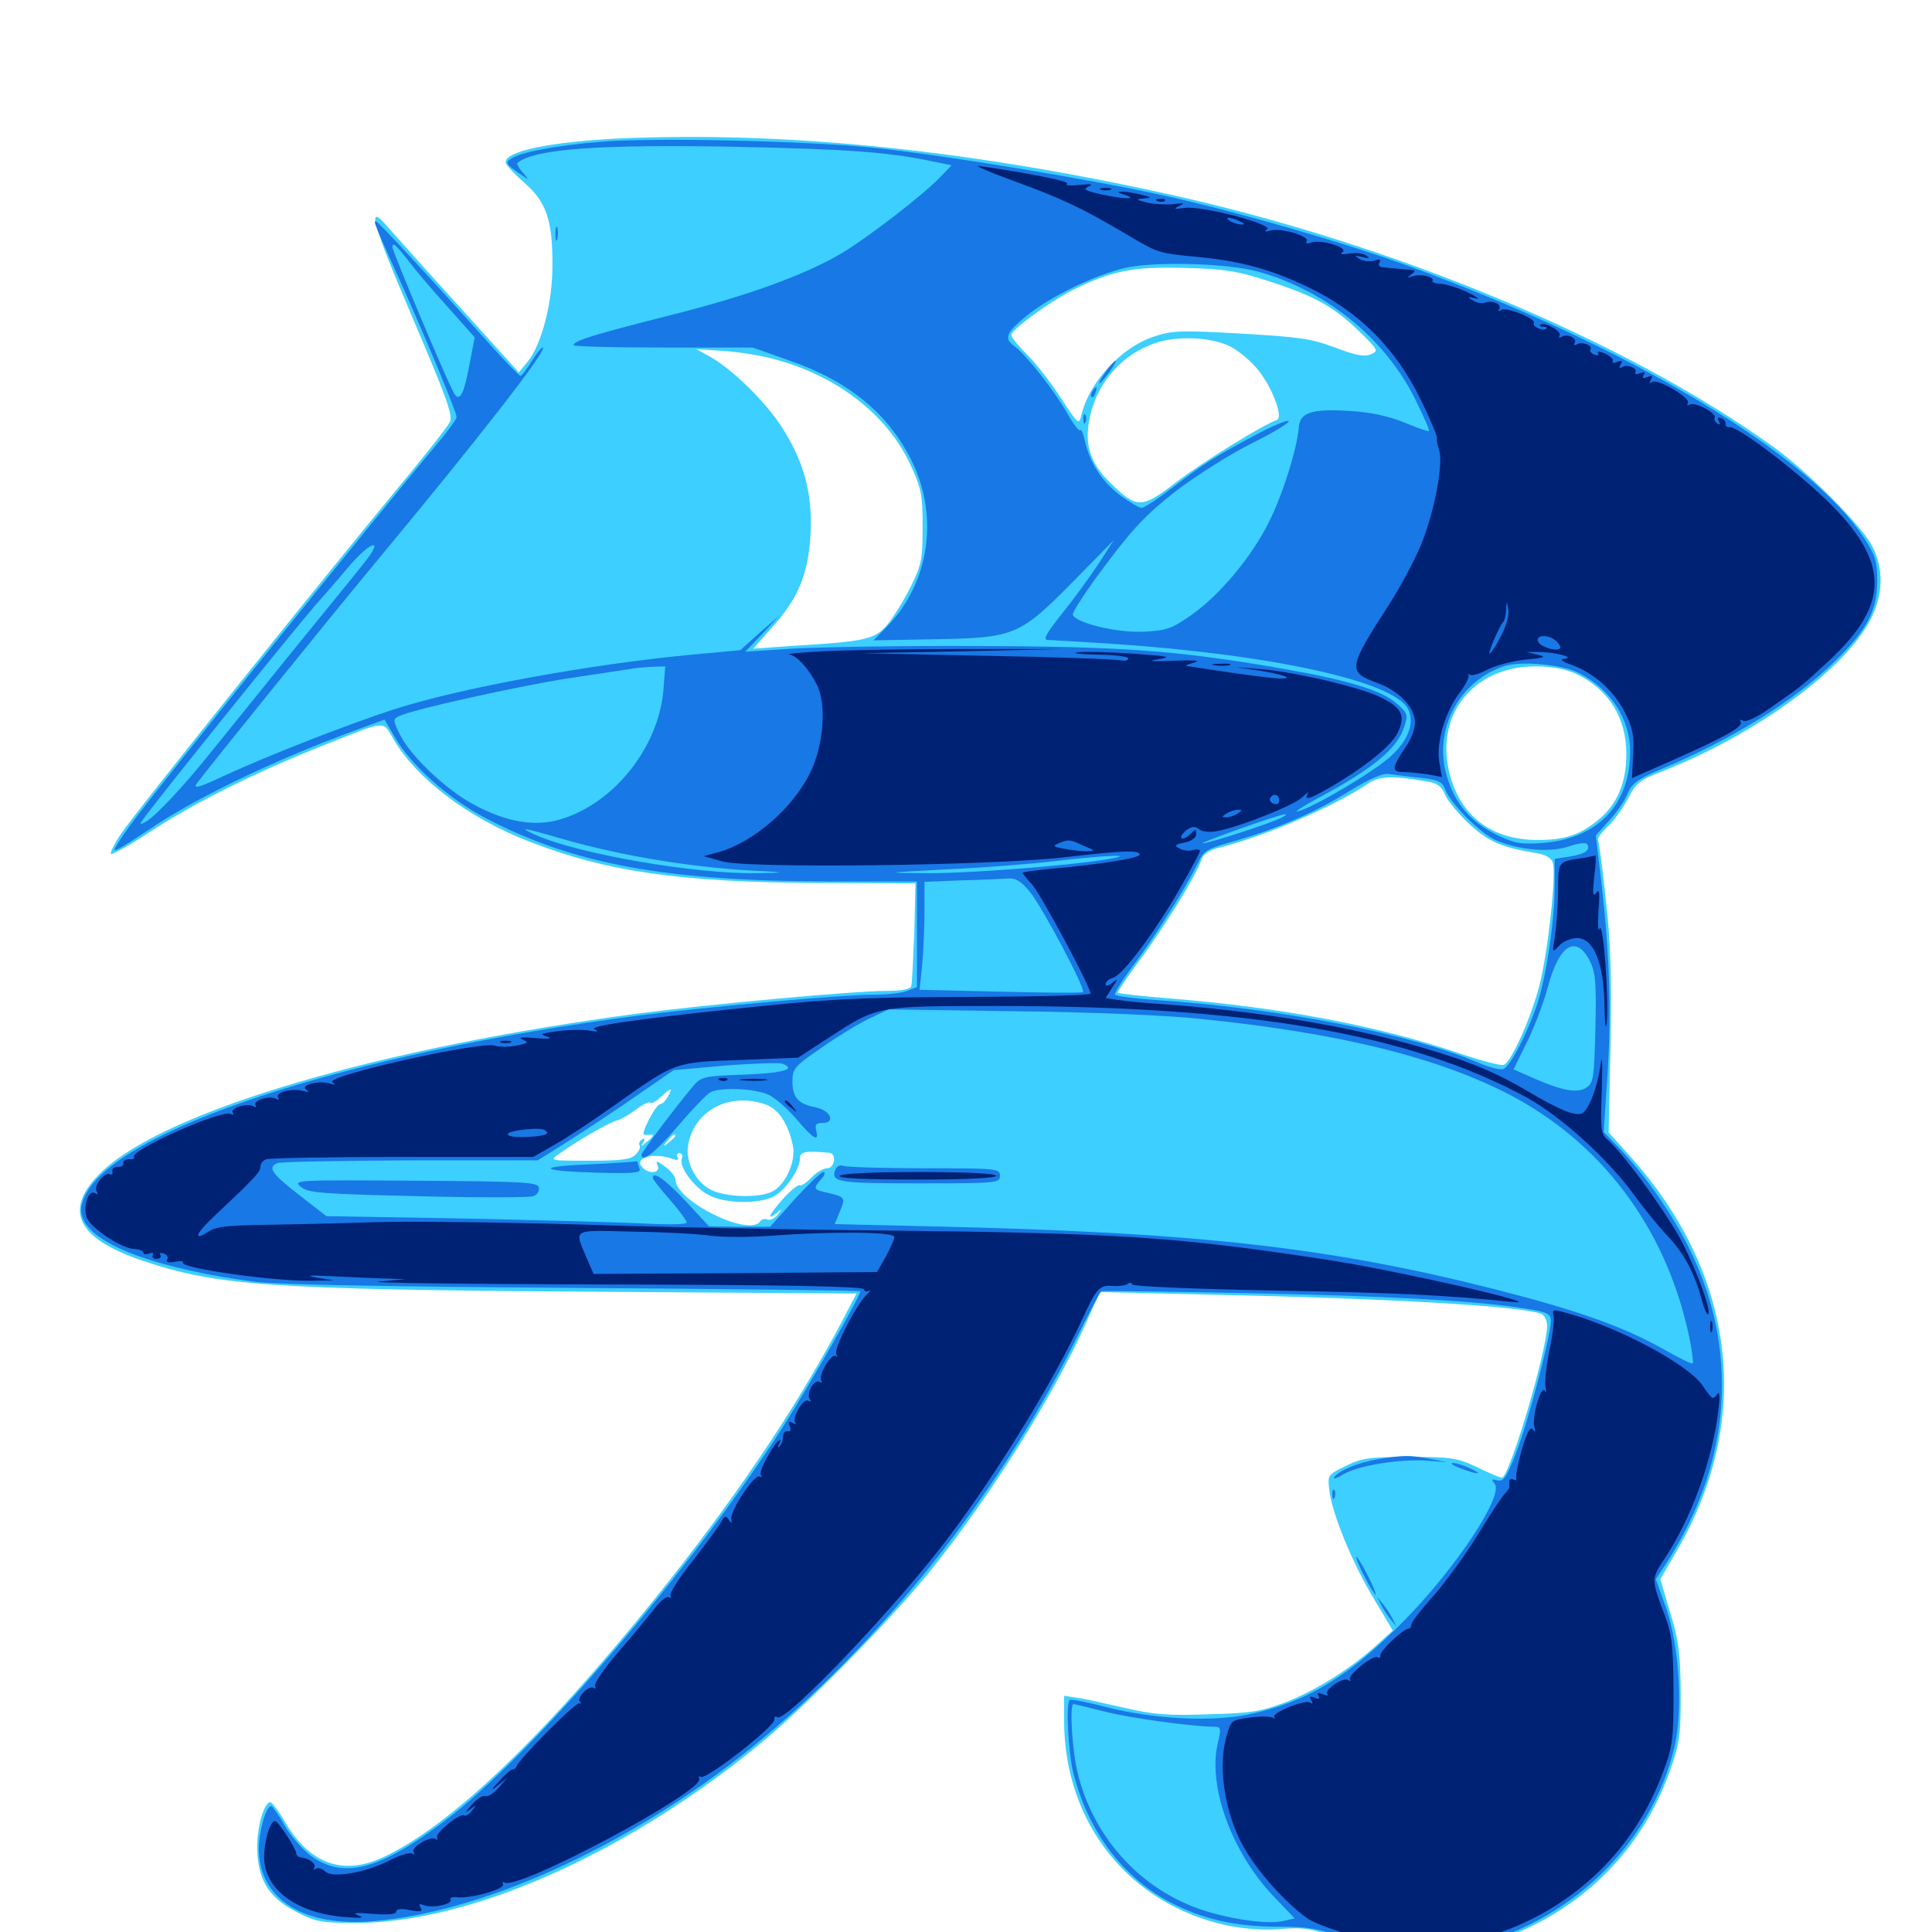 <svg xmlns="http://www.w3.org/2000/svg" viewBox="0 -1000 1000 1000">
	<path fill="#3ccfff" d="M320.312 -928.32C284.961 -926.562 261.719 -921.875 261.719 -916.016C261.719 -914.844 266.016 -910.156 271.094 -905.664C282.812 -895.703 286.133 -885.938 285.938 -862.109C285.938 -843.164 280.273 -821.484 273.047 -812.695L268.555 -807.227L237.109 -841.992C219.727 -861.133 203.516 -879.297 200.781 -882.422C189.453 -895.898 192.383 -884.961 213.281 -836.133C231.25 -793.945 234.57 -784.961 232.812 -781.445C231.641 -779.102 218.75 -762.695 203.906 -744.922C167.969 -701.562 70.703 -580.273 62.695 -568.555C59.18 -563.281 56.836 -558.594 57.422 -558.008C58.008 -557.422 67.383 -562.695 78.125 -569.727C100.781 -584.57 132.617 -600.391 166.602 -613.867C200.977 -627.539 197.852 -627.344 203.906 -616.992C216.016 -596.68 242.188 -576.758 273.828 -564.453C313.867 -548.828 351.758 -543.359 423.047 -542.969L473.828 -542.773L473.242 -517.383C472.656 -503.516 472.07 -490.82 471.68 -489.648C471.094 -487.891 466.602 -487.109 458.594 -487.109C442.188 -487.109 367.578 -480.273 330.078 -475.391C196.484 -457.617 86.523 -425.391 52.93 -393.75C32.422 -374.219 39.062 -359.18 73.828 -347.461C112.109 -334.57 138.867 -332.617 302.344 -331.445L443.359 -330.469L433.398 -311.523C409.57 -267.383 378.516 -221.68 339.062 -172.656C280.469 -100 232.422 -54.297 197.852 -38.477C177.344 -29.102 160.156 -35.352 147.461 -57.031C144.336 -62.5 140.82 -66.992 140.039 -67.188C136.328 -67.188 132.422 -52.344 133.203 -40.625C134.18 -25.586 140.039 -16.992 154.688 -9.766C163.477 -5.273 167.188 -4.688 183.984 -4.688C242.578 -4.688 321.484 -39.258 390.625 -95.117C415.234 -114.844 462.109 -162.5 482.617 -188.281C513.086 -226.367 544.922 -277.148 561.523 -313.867L569.336 -331.25L626.953 -329.883C719.141 -327.93 787.109 -324.023 797.852 -319.922C799.414 -319.141 800.781 -316.602 800.781 -313.867C800.781 -300.977 781.25 -235.156 777.344 -235.156C776.562 -235.156 770.703 -237.5 764.453 -240.625C753.906 -245.508 750.977 -245.898 729.492 -245.898C708.789 -245.898 704.883 -245.312 696.484 -241.211C687.109 -236.523 687.109 -236.523 688.086 -228.516C689.453 -216.602 700 -190.82 711.133 -172.461L720.898 -156.055L712.5 -148.438C698.828 -136.133 681.641 -125.391 666.016 -119.141C653.125 -114.258 648.242 -113.281 625.977 -112.695C604.492 -111.914 597.656 -112.5 582.031 -116.016C571.875 -118.359 560.547 -120.898 557.227 -121.289L550.781 -122.266V-108.984C550.977 -56.25 584.57 -14.258 635.352 -3.32C644.531 -1.562 654.297 -0.781 663.086 -1.562C675 -2.539 678.906 -1.758 694.336 3.711C710.352 9.375 713.867 9.766 735.352 9.766C755.078 9.766 761.133 8.984 773.828 4.688C816.797 -9.57 849.219 -41.016 864.062 -82.617C869.531 -98.047 869.922 -101.367 869.922 -123.828C869.727 -144.336 868.945 -150.977 864.453 -165.43L859.375 -182.617L866.992 -195.703C907.812 -264.453 899.023 -340.43 843.164 -402.148L832.617 -413.867L833.594 -458.789C834.18 -493.164 833.789 -510.742 831.25 -533.789C829.492 -550.391 827.539 -564.648 827.148 -565.234C826.758 -566.016 828.906 -569.141 832.227 -572.266C835.547 -575.391 840.234 -582.031 842.773 -586.914C846.875 -594.922 848.828 -596.289 860.938 -600.977C908.984 -619.922 954.883 -653.516 968.164 -679.297C974.805 -692.188 975.195 -705.469 968.945 -717.578C963.477 -727.93 935.742 -755.859 918.359 -768.359C841.211 -824.023 720.117 -874.414 601.562 -900.195C498.047 -922.852 404.883 -932.031 320.312 -928.32ZM657.227 -854.297C680.664 -846.68 690.43 -841.211 703.711 -828.32C713.281 -818.945 713.672 -818.359 709.57 -816.602C706.25 -815.234 701.758 -816.016 691.016 -820.117C678.516 -824.805 672.266 -825.586 642.188 -827.344C611.133 -829.102 606.445 -828.906 597.266 -825.781C580.469 -820.312 563.867 -802.344 559.766 -785.352C558.398 -779.883 558.203 -780.078 549.023 -794.141C543.945 -801.953 536.133 -812.109 531.641 -816.406C527.148 -820.898 523.438 -825.391 523.438 -826.562C523.438 -829.297 542.383 -843.164 554.688 -849.609C575 -859.766 586.328 -862.109 613.281 -861.328C634.375 -860.742 640.43 -859.766 657.227 -854.297ZM636.719 -820.703C641.602 -818.164 648.242 -812.5 651.758 -807.812C658.984 -798.438 664.258 -783.789 660.938 -782.617C653.906 -780.273 621.68 -760.352 608.789 -750.391C591.016 -736.719 588.477 -736.719 575.391 -749.414C564.062 -760.156 560.938 -770.117 564.258 -784.766C568.164 -802.148 580.664 -816.406 597.461 -822.266C608.984 -826.367 626.758 -825.586 636.719 -820.703ZM400.195 -814.258C432.617 -805.859 458.789 -785.742 470.898 -760.156C476.953 -747.07 477.539 -744.336 477.539 -727.344C477.539 -710.156 476.953 -707.617 471.289 -696.094C467.773 -689.062 462.305 -680.469 459.375 -676.758C452.93 -669.141 448.047 -667.969 412.109 -665.82L389.844 -664.258L399.219 -674.805C413.086 -690.039 418.359 -702.734 419.531 -723.438C420.703 -744.531 416.016 -761.523 404.297 -779.492C395.703 -792.578 378.711 -809.18 367.383 -815.43L360.352 -819.336L374.219 -818.359C381.836 -817.969 393.555 -816.016 400.195 -814.258ZM815.43 -651.367C832.422 -643.555 841.797 -628.711 841.797 -609.766C841.797 -594.922 837.109 -583.984 827.93 -576.172C818.164 -567.969 810.352 -565.234 795.898 -565.234C772.852 -565.234 756.836 -576.758 750.781 -597.852C741.797 -628.906 761.914 -655.078 794.727 -655.078C802.93 -655.078 810.352 -653.711 815.43 -651.367ZM739.648 -595.312C744.141 -594.531 746.484 -592.578 748.047 -588.477C749.414 -585.352 755.078 -578.516 760.742 -573.242C770.898 -564.062 777.539 -561.328 795.312 -558.398C800 -557.617 802.93 -556.055 803.711 -553.516C805.664 -547.656 801.172 -507.031 796.875 -490.234C792.578 -473.438 782.227 -450.195 778.32 -448.828C776.953 -448.242 766.602 -450.977 755.664 -454.688C713.867 -468.945 663.672 -478.516 605.469 -483.203C591.016 -484.375 578.906 -485.742 578.516 -486.133C578.125 -486.328 583.203 -493.945 589.844 -502.93C602.344 -519.727 619.727 -547.852 621.875 -555.078C622.852 -558.008 625.781 -559.961 631.445 -561.328C654.688 -567.188 691.016 -582.812 708.008 -594.336C713.867 -598.438 720.898 -598.633 739.648 -595.312ZM391.211 -446.68C392.383 -447.266 391.016 -447.656 387.695 -447.656C384.57 -447.656 383.398 -447.266 385.352 -446.68C387.109 -446.289 389.844 -446.289 391.211 -446.68ZM345.703 -432.422C344.531 -430.273 342.773 -428.516 341.797 -428.516C339.453 -428.516 331.445 -412.891 333.398 -412.695C334.375 -412.5 335.547 -412.5 336.523 -412.695C338.867 -413.086 338.086 -411.523 334.57 -408.789C331.836 -406.445 331.445 -406.445 333.008 -408.789C333.984 -410.742 333.789 -411.133 332.227 -410.156C331.055 -409.375 330.469 -408.008 331.055 -407.031C331.641 -406.055 330.664 -403.906 328.906 -402.344C326.562 -399.805 321.484 -399.219 305.078 -399.219C284.766 -399.219 284.375 -399.219 289.062 -402.539C298.242 -409.18 314.453 -418.555 318.945 -419.922C321.289 -420.508 325.977 -423.242 329.297 -425.781C332.617 -428.32 335.938 -429.883 336.523 -429.297C337.109 -428.516 339.648 -429.883 341.992 -432.227C347.461 -437.305 348.438 -437.305 345.703 -432.422ZM365.234 -429.688C365.234 -431.25 363.672 -430.273 361.133 -427.148C358.594 -424.023 358.789 -423.828 361.914 -426.367C363.672 -427.734 365.234 -429.297 365.234 -429.688ZM396.289 -428.32C402.93 -425.977 407.812 -418.75 410.352 -407.227C412.109 -399.219 406.836 -387.109 400 -383.398C393.164 -379.688 375 -380.273 367.578 -384.375C359.766 -388.477 354.492 -399.219 356.25 -407.812C359.766 -425.586 377.734 -434.766 396.289 -428.32ZM349.609 -412.109C349.609 -411.719 348.047 -410.156 346.289 -408.789C343.164 -406.25 342.969 -406.445 345.508 -409.57C348.047 -412.695 349.609 -413.672 349.609 -412.109ZM429.297 -403.32C433.203 -402.93 432.031 -395.312 428.125 -395.312C426.172 -395.312 422.461 -393.164 419.922 -390.43C417.578 -387.891 414.844 -386.133 414.062 -386.523C413.281 -387.109 409.375 -383.984 405.469 -379.688C398.047 -371.289 396.289 -367.773 401.953 -372.07C404.883 -374.609 405.078 -374.414 402.539 -371.289C400.977 -369.336 398.633 -368.164 397.266 -368.75C395.898 -369.336 394.141 -368.945 393.555 -367.969C388.281 -359.375 349.805 -378.125 349.609 -389.453C349.609 -391.016 347.07 -394.141 344.336 -396.094C339.844 -399.414 339.258 -399.414 340.43 -396.68C341.992 -392.578 335.547 -391.992 332.227 -396.094C328.32 -400.781 337.891 -403.516 347.461 -400.391C350.586 -399.219 351.562 -399.414 350.781 -400.977C350 -402.148 350.391 -403.125 351.562 -403.125C352.93 -403.125 353.516 -401.953 352.93 -400.391C351.172 -396.094 359.57 -384.961 367.188 -381.25C375.586 -376.953 392.773 -376.758 400.391 -380.664C406.445 -383.789 414.062 -394.727 414.062 -400.391C414.062 -403.906 416.797 -404.492 429.297 -403.32ZM285.156 -386.719C285.156 -387.109 284.375 -387.5 283.203 -387.5C282.227 -387.5 281.25 -386.523 281.25 -385.352C281.25 -384.375 282.227 -383.984 283.203 -384.57C284.375 -385.156 285.156 -386.133 285.156 -386.719ZM334.375 -368.555C342.188 -368.75 336.328 -369.141 321.289 -369.141C306.25 -369.141 299.805 -368.945 307.031 -368.555C314.258 -368.164 326.562 -368.164 334.375 -368.555Z"/>
	<path fill="#1878e5" d="M310.547 -926.562C288.086 -924.805 268.75 -921.094 264.453 -917.773C261.523 -915.82 261.914 -915.039 267.773 -910.938C274.219 -906.445 274.219 -906.445 270.703 -910.547C268.555 -912.891 267.383 -915.234 267.773 -915.625C275.977 -922.852 309.766 -925.391 380.664 -924.023C438.281 -922.852 459.57 -921.289 482.031 -916.602L492.578 -914.453L486.914 -908.594C478.516 -899.609 449.609 -877.344 436.328 -869.336C417.188 -857.812 386.523 -846.68 345.703 -836.523C307.227 -826.758 296.875 -823.633 296.875 -821.289C296.875 -820.703 317.773 -820.117 343.359 -820.117H389.648L407.812 -813.672C439.258 -802.93 459.57 -786.133 471.875 -761.523C486.133 -732.617 481.055 -698.438 459.375 -675.977L452.148 -668.555L484.375 -669.141C525.391 -669.922 527.734 -670.898 556.055 -699.609L576.562 -720.508L568.359 -707.812C563.672 -700.781 555.273 -689.258 549.414 -682.031C541.406 -671.875 539.648 -668.75 542.383 -668.75C544.336 -668.75 559.18 -667.773 575.195 -666.797C657.617 -661.328 721.094 -647.461 728.711 -633.203C732.422 -626.367 729.102 -616.992 720.117 -608.789C711.523 -600.781 680.273 -582.227 671.875 -580.078C669.141 -579.297 674.023 -582.422 682.617 -587.109C710.352 -601.953 723.242 -612.5 726.758 -623.633C728.906 -630.078 728.711 -630.664 723.047 -635.742C715.234 -642.773 697.461 -648.047 662.695 -654.102C609.766 -663.281 580.273 -665.43 504.883 -665.625C466.211 -665.82 423.633 -665.039 410.156 -664.258L385.742 -662.695L394.531 -671.875L403.32 -681.25L393.164 -672.461L383.203 -663.477L358.008 -661.133C305.664 -656.25 238.867 -643.945 205.078 -633.203C181.836 -625.781 139.258 -609.18 116.406 -598.633C103.516 -592.578 99.805 -591.406 101.758 -594.336C107.812 -602.539 168.555 -677.734 194.336 -708.789C247.852 -773.242 282.812 -818.164 281.055 -820.117C280.469 -820.508 277.93 -817.383 275.391 -813.281C272.656 -808.984 270.117 -805.469 269.336 -805.469C268.75 -805.469 261.133 -813.281 252.734 -822.656C224.609 -854.102 196.484 -884.57 194.727 -885.352C192.969 -885.938 193.359 -884.961 208.984 -850.391C222.461 -820.117 236.328 -786.523 236.328 -784.18C236.328 -783.008 231.641 -776.562 225.977 -769.922C194.336 -732.227 83.008 -594.141 67.383 -572.852C62.5 -566.211 58.789 -560.352 59.375 -559.961C59.766 -559.375 67.383 -564.062 76.367 -570.117C100.391 -586.523 141.016 -606.25 183.008 -621.68L199.023 -627.539L204.297 -618.555C212.891 -603.711 232.031 -586.719 251.367 -576.562C297.266 -552.539 345.117 -543.75 432.227 -543.75H474.609V-516.406V-489.062L469.531 -487.109C466.797 -485.938 458.594 -485.156 451.367 -485.156C436.328 -485.156 366.211 -478.906 331.055 -474.414C180.273 -454.883 58.203 -415.039 43.555 -380.078C41.406 -374.805 41.406 -372.656 43.359 -368.359C50 -354.883 82.617 -343.164 131.836 -336.523C143.359 -335.156 200 -333.984 297.461 -333.398C378.711 -332.812 445.312 -332.031 445.312 -331.641C445.312 -329.102 419.531 -283.984 405.664 -262.109C359.375 -189.453 275.391 -91.406 230.078 -57.422C196.875 -32.422 178.32 -27.344 161.719 -38.867C157.031 -42.188 150.781 -49.219 147.461 -54.883C144.336 -60.547 141.016 -65.039 140.43 -65.234C137.695 -65.234 133.984 -52.148 133.984 -42.773C134.18 -16.797 157.422 -2.344 193.75 -5.664C253.516 -10.742 332.227 -47.852 395.508 -100.781C460.352 -154.883 519.531 -230.664 558.008 -308.984C564.062 -321.094 569.336 -331.25 570.117 -331.641C570.703 -332.031 605.078 -331.445 646.484 -330.664C722.461 -329.102 765.43 -326.562 789.648 -322.656C800.977 -320.898 802.734 -319.922 802.734 -316.406C802.734 -308.789 791.211 -264.844 784.961 -248.633C779.883 -235.352 778.32 -233.008 775 -233.789C772.07 -234.57 771.68 -234.375 773.633 -232.031C778.516 -225.977 753.711 -188.477 726.562 -160.938C698.047 -132.031 676.172 -118.945 646.68 -112.695C627.148 -108.594 597.07 -110.156 572.656 -116.406C562.695 -118.945 554.102 -120.703 553.711 -120.117C551.562 -118.164 552.93 -92.578 555.664 -81.836C563.477 -51.758 581.055 -28.516 605.273 -15.625C622.461 -6.641 639.258 -2.734 661.914 -2.734C676.953 -2.734 682.617 -1.758 694.141 2.539C706.836 7.422 710.352 7.812 735.352 7.812C761.328 7.812 763.477 7.617 778.906 1.758C822.461 -14.844 855.664 -51.367 866.406 -94.531C871.289 -113.672 869.336 -147.266 862.5 -167.383L857.031 -182.617L863.086 -191.797C896.484 -244.141 900.391 -301.758 873.828 -354.883C865.234 -371.875 852.148 -390.82 839.453 -404.297L830.078 -414.062L832.227 -447.07C834.18 -479.688 832.812 -512.109 827.93 -551.172L825.977 -567.578L832.812 -575.195C836.719 -579.297 841.016 -585.547 842.383 -589.258C844.727 -594.531 847.656 -596.68 858.594 -601.367C896.094 -616.992 929.297 -637.5 950 -658.008C966.406 -674.023 971.484 -683.789 971.68 -699.023C971.68 -709.18 970.703 -712.305 965.43 -720.703C937.305 -764.453 844.336 -820.117 729.688 -862.109C696.484 -874.219 642.188 -889.844 604.883 -898.242C564.648 -907.227 487.5 -919.922 450.977 -923.633C415.43 -927.148 336.719 -928.906 310.547 -926.562ZM212.305 -863.867C215.234 -859.961 224.023 -849.609 231.836 -841.016L245.703 -825.391L242.969 -811.133C240.039 -795.312 237.695 -791.406 234.766 -796.875C230.273 -805.273 203.125 -869.922 203.125 -872.07C203.125 -875 204.688 -873.633 212.305 -863.867ZM651.367 -859.375C686.328 -849.609 716.602 -825 732.227 -793.945C736.719 -784.961 740.039 -777.344 739.648 -776.953C739.258 -776.562 733.398 -778.516 726.562 -781.445C718.164 -784.766 708.984 -786.719 698.242 -787.305C679.102 -788.477 672.852 -786.523 672.266 -778.906C671.484 -768.164 663.867 -743.75 656.836 -729.883C648.242 -712.305 631.445 -691.992 616.602 -681.641C606.641 -674.609 603.906 -673.633 592.188 -673.047C578.516 -672.266 556.641 -677.539 555.273 -681.836C554.883 -683.008 562.5 -694.727 572.266 -707.617C586.719 -726.953 593.75 -734.18 608.984 -746.094C619.531 -754.102 636.914 -765.039 647.852 -770.508C658.984 -775.977 667.578 -781.25 666.992 -782.031C666.406 -782.812 658.398 -779.492 649.023 -774.414C627.93 -763.086 623.633 -760.352 606.641 -747.461C599.414 -741.797 592.188 -737.109 590.82 -737.109C589.648 -737.109 584.375 -740.234 579.297 -743.945C570.117 -751.172 564.062 -760.547 561.523 -771.875C560.742 -775.391 559.766 -777.93 558.984 -777.344C558.398 -776.758 555.273 -780.859 552.148 -786.523C545.703 -797.852 530.859 -816.602 525.195 -820.703C519.336 -824.805 520.703 -827.93 531.836 -836.914C543.75 -846.484 565.43 -857.031 581.445 -861.133C596.094 -864.844 635.156 -863.867 651.367 -859.375ZM188.281 -708.398C184.18 -703.125 167.578 -682.812 151.367 -662.891C135.352 -642.969 116.797 -620.117 110.352 -612.109C96.094 -594.141 80.469 -577.344 75.391 -574.609C72.07 -572.852 72.07 -573.047 74.414 -576.367C82.422 -587.5 152.93 -675 163.867 -687.5C167.773 -691.797 175.195 -700.391 180.273 -706.445C191.992 -720.312 199.414 -722.07 188.281 -708.398ZM817.383 -651.562C833.789 -643.164 843.75 -627.734 843.75 -610.938C843.75 -583.398 826.758 -565.82 798.438 -563.672C786.914 -562.891 783.789 -563.477 774.609 -567.969C761.133 -574.609 752.93 -584.18 748.828 -598.438C741.797 -622.266 755.078 -647.656 778.906 -655.273C787.695 -658.008 808.789 -656.055 817.383 -651.562ZM343.359 -642.578C340.82 -613.086 317.578 -583.789 289.648 -575.781C276.758 -572.07 262.305 -574.414 245.508 -583.398C231.641 -590.625 212.891 -608.203 207.227 -619.336C203.32 -627.148 203.32 -627.734 206.445 -629.297C212.891 -632.617 268.359 -644.922 294.922 -649.023C309.375 -651.172 323.438 -653.32 326.172 -653.711C328.906 -654.297 333.984 -654.688 337.695 -654.883L344.336 -655.078ZM734.961 -597.461C744.531 -596.289 746.484 -595.508 748.047 -591.406C750.977 -583.789 766.016 -568.75 774.414 -565.039C786.328 -559.961 802.148 -558.594 812.109 -561.914C816.602 -563.477 820.898 -564.062 821.484 -563.086C823.438 -559.961 820.508 -558.008 812.5 -556.641L804.688 -555.469V-541.211C804.688 -523.242 800.195 -493.164 795.312 -479.297C790.039 -464.062 781.641 -448.047 778.125 -446.68C776.562 -446.094 771.094 -447.461 766.016 -449.609C730.664 -464.844 662.695 -478.125 598.047 -482.422C587.109 -483.203 577.539 -484.375 577.148 -485.156C576.758 -485.938 581.055 -492.969 587.109 -500.977C598.242 -515.82 614.453 -541.602 620.117 -553.516C623.047 -559.766 624.805 -560.742 638.867 -564.648C660.742 -570.898 680.859 -579.492 698.633 -590.625C708.789 -596.875 715.43 -599.805 718.75 -599.414C721.484 -599.023 728.711 -598.047 734.961 -597.461ZM663.672 -576.953C659.375 -574.414 625.195 -563.281 622.461 -563.477C620.117 -563.477 661.328 -578.32 665.039 -578.516C666.211 -578.711 665.625 -577.93 663.672 -576.953ZM290.234 -566.016C322.656 -556.641 361.328 -550.391 396.484 -549.023C406.641 -548.438 405.664 -548.242 391.602 -548.047C360.742 -547.461 299.805 -557.812 277.344 -567.773C267.383 -572.266 270.898 -571.68 290.234 -566.016ZM573.242 -555.273C552.148 -551.758 498.047 -547.656 477.734 -548.047C457.227 -548.242 457.812 -548.242 489.258 -550C507.617 -550.781 533.008 -552.734 545.898 -554.297C572.852 -557.422 589.258 -558.008 573.242 -555.273ZM431.25 -546.289C434.18 -546.68 431.641 -547.07 425.781 -547.07C419.922 -547.07 417.383 -546.68 420.508 -546.289C423.438 -545.898 428.125 -545.898 431.25 -546.289ZM533.008 -538.477C539.453 -530.664 562.109 -487.891 560.547 -486.523C559.961 -485.938 540.82 -486.133 517.773 -486.719L475.977 -487.695L477.344 -500.586C477.93 -507.617 478.516 -520.312 478.516 -528.516V-543.555L497.656 -544.336C508.008 -544.531 518.945 -545.117 521.875 -545.312C525.781 -545.508 528.516 -543.945 533.008 -538.477ZM822.852 -502.734C825.781 -496.875 826.367 -491.797 825.781 -467.969C825.195 -443.164 824.805 -439.648 821.484 -437.305C816.992 -433.984 809.375 -435.156 794.531 -441.602L783.398 -446.484L790.039 -459.961C793.75 -467.188 798.633 -480.078 800.977 -488.477C806.836 -510.938 815.625 -516.602 822.852 -502.734ZM621.094 -472.656C691.992 -465.43 740.82 -453.516 778.32 -434.961C828.125 -409.961 862.109 -365.234 874.219 -308.594C875.781 -301.172 876.562 -294.727 876.172 -294.336C875.781 -293.75 869.141 -297.07 861.523 -301.367C840.039 -313.477 816.797 -321.68 774.023 -332.617C687.695 -354.492 620.117 -362.109 482.031 -365.234L432.031 -366.406L434.766 -373.047C437.695 -380.078 437.5 -380.469 428.32 -382.617C420.898 -384.18 420.703 -384.766 425.195 -389.844C426.953 -391.797 427.344 -393.359 426.172 -393.359C425 -393.359 418.359 -386.914 411.328 -379.297L398.633 -365.039H382.812L366.992 -365.234L354.883 -378.32C344.141 -389.648 337.891 -394.141 337.891 -390.234C337.891 -389.648 341.797 -384.57 346.68 -379.102C351.562 -373.438 355.469 -368.164 355.469 -367.188C355.469 -366.211 345.703 -366.016 331.641 -366.797C318.359 -367.383 276.367 -368.555 238.281 -369.336L168.945 -370.508L154.883 -381.445C140.43 -392.578 138.281 -395.898 143.75 -398.047C145.508 -398.633 176.367 -399.219 212.5 -399.414H278.32L294.531 -409.57C303.32 -415.234 319.141 -425.586 329.688 -433.008L348.633 -446.094L375.195 -448.438C389.648 -449.609 403.125 -450 405.078 -449.414C412.5 -446.484 405.273 -444.531 384.57 -443.75C363.672 -442.969 362.891 -442.773 358.203 -437.109C350.391 -427.93 332.031 -403.516 332.031 -402.344C332.031 -397.852 339.258 -403.516 350.781 -416.992C358.203 -425.781 365.82 -433.594 367.578 -434.57C372.461 -437.305 389.844 -436.719 397.266 -433.594C400.781 -432.227 407.422 -426.367 412.109 -420.898C421.094 -410.352 424.023 -408.594 422.461 -414.844C421.68 -417.969 422.461 -418.75 425.781 -418.75C432.617 -418.75 429.883 -425.195 422.461 -426.758C413.281 -428.516 410.156 -431.836 410.156 -440.039C410.156 -446.875 411.133 -448.047 424.805 -457.422C432.812 -463.086 443.945 -469.922 449.609 -472.656L459.961 -477.539L526.367 -476.562C564.648 -476.172 604.883 -474.414 621.094 -472.656ZM571.875 -114.062C584.961 -110.742 616.016 -106.445 628.125 -106.25C632.031 -106.25 632.227 -105.664 630.273 -97.461C625.195 -75.586 637.305 -41.992 658.398 -19.336L670.117 -7.031L664.062 -5.664C656.836 -4.102 641.602 -5.859 626.953 -9.961C592.578 -19.531 566.016 -47.461 557.617 -83.008C554.883 -94.922 553.516 -117.969 555.664 -117.969C556.25 -117.969 563.477 -116.211 571.875 -114.062ZM572.266 -807.422C569.922 -804.297 568.555 -801.562 569.141 -801.562C569.531 -801.562 571.875 -804.297 574.219 -807.422C576.562 -810.742 577.93 -813.281 577.344 -813.281C576.953 -813.281 574.609 -810.742 572.266 -807.422ZM565.43 -797.461C564.648 -796.289 564.453 -795.117 565.039 -794.531C565.43 -793.945 566.406 -794.922 566.992 -796.68C568.359 -800 567.188 -800.586 565.43 -797.461ZM560.742 -782.812C560.742 -780.664 561.328 -780.078 561.914 -781.641C562.5 -783.008 562.305 -784.766 561.719 -785.352C561.133 -786.133 560.547 -784.961 560.742 -782.812ZM303.711 -397.266C275.977 -396.094 279.883 -393.75 311.133 -392.969C327.93 -392.578 331.836 -392.969 331.055 -394.922C330.469 -396.484 330.078 -398.047 330.078 -398.438C330.078 -398.828 329.492 -399.023 328.711 -398.828C327.734 -398.633 316.602 -397.852 303.711 -397.266ZM432.422 -394.727C429.883 -388.086 433.398 -387.5 475.781 -387.5C516.211 -387.5 517.578 -387.695 517.578 -391.406C517.578 -395.117 516.211 -395.312 478.711 -395.312C457.227 -395.312 438.477 -395.898 436.719 -396.484C434.961 -397.266 433.203 -396.484 432.422 -394.727ZM155.664 -385.742C159.375 -382.617 165.625 -382.031 216.211 -380.859C247.07 -380.078 274.023 -380.078 275.977 -380.859C277.93 -381.445 279.297 -383.594 278.906 -385.352C278.32 -388.086 271.68 -388.477 214.844 -388.867C153.125 -389.258 151.562 -389.258 155.664 -385.742ZM249.609 -384.18C265.43 -384.375 251.953 -384.766 219.727 -384.766C187.5 -384.766 174.609 -384.375 191.016 -384.18C207.422 -383.789 233.789 -383.789 249.609 -384.18ZM287.5 -878.711C287.5 -875.586 287.891 -874.414 288.477 -876.367C288.867 -878.125 288.867 -880.859 288.477 -882.227C287.891 -883.398 287.5 -882.031 287.5 -878.711ZM713.281 -244.727C702.734 -242.969 692.578 -238.672 690.43 -235.156C689.844 -234.18 692.188 -234.961 695.703 -237.109C703.516 -241.602 724.805 -244.922 739.062 -243.945L749.023 -243.164L740.234 -244.922C729.688 -246.875 726.562 -246.875 713.281 -244.727ZM755.859 -240.039C764.844 -236.523 768.359 -236.719 760.742 -240.039C757.617 -241.602 753.516 -242.773 751.953 -242.773C750.391 -242.773 752.148 -241.406 755.859 -240.039ZM689.648 -226.172C689.648 -224.023 690.234 -223.438 690.82 -225C691.406 -226.367 691.211 -228.125 690.625 -228.711C690.039 -229.492 689.453 -228.32 689.648 -226.172ZM706.055 -184.375C708.789 -179.102 711.523 -174.609 711.914 -174.609C712.5 -174.609 710.742 -179.102 708.008 -184.375C705.273 -189.844 702.539 -194.141 702.148 -194.141C701.562 -194.141 703.32 -189.844 706.055 -184.375ZM714.648 -169.727C715.625 -167.578 717.969 -164.062 719.727 -161.914L722.852 -158.008L720.898 -161.914C719.922 -164.062 717.578 -167.578 715.82 -169.727L712.695 -173.633Z"/>
	<path fill="#002274" d="M524.414 -906.445C549.609 -897.266 559.961 -892.383 583.398 -878.516C599.609 -868.945 599.414 -868.945 620.117 -866.992C642.383 -864.844 658.008 -860.547 677.539 -851.172C703.711 -838.477 722.461 -819.531 735.156 -793.555C740.234 -783.203 744.141 -774.023 743.75 -773.047C743.555 -772.07 744.141 -769.336 744.922 -766.797C747.07 -760.352 742.773 -736.523 736.133 -719.531C733.008 -711.523 725.195 -696.68 718.75 -686.719C697.656 -654.102 697.461 -652.148 712.891 -646.484C724.219 -642.383 732.422 -633.789 732.422 -625.977C732.422 -622.852 730.469 -617.578 727.93 -613.867C720.312 -602.734 720.117 -600.391 726.172 -600.391C729.102 -600.391 734.766 -599.805 738.867 -599.219L746.289 -597.852L744.922 -605.859C743.359 -615.82 748.047 -631.641 755.469 -641.406C758.398 -645.117 760.352 -649.219 760.156 -650.195C759.766 -651.367 760.156 -651.562 760.742 -650.781C761.523 -650 765.82 -651.172 770.117 -653.516C774.414 -655.664 783.398 -658.008 789.844 -658.594C799.805 -659.57 800.781 -659.961 795.898 -661.133L790.039 -662.5H796.875C805.078 -662.5 815.82 -659.57 809.57 -658.984C807.031 -658.789 808.398 -657.617 813.477 -655.859C824.805 -651.758 835.352 -642.578 841.016 -631.25C845.117 -623.242 845.898 -619.141 845.312 -609.375L844.727 -597.266L866.016 -606.641C892.969 -618.555 902.539 -624.023 900.977 -626.367C900.195 -627.539 900.781 -627.734 902.148 -626.953C903.516 -625.977 909.375 -628.711 916.602 -633.789C933.008 -645.312 932.422 -644.727 946.68 -658.008C978.516 -687.5 978.125 -709.375 945.508 -741.016C928.906 -757.031 899.609 -779.297 895.312 -778.906C893.945 -778.711 892.969 -779.492 893.164 -780.469C893.359 -781.641 892.383 -783.008 890.82 -783.594C889.062 -784.18 888.672 -783.594 889.648 -782.031C890.625 -780.273 890.43 -779.883 888.867 -780.859C887.695 -781.641 887.109 -783.008 887.5 -783.789C888.867 -785.938 877.344 -792.188 874.609 -790.625C873.438 -789.844 873.047 -790.039 873.633 -791.406C875.391 -793.945 858.203 -804.102 855.078 -802.344C853.711 -801.367 853.516 -801.758 854.492 -803.516C855.664 -805.469 855.273 -805.859 852.734 -804.883C850.586 -803.906 849.805 -804.297 850.781 -805.859C851.758 -807.422 851.172 -807.617 848.828 -806.836C847.07 -806.055 845.898 -806.25 846.484 -807.227C847.852 -809.375 842.188 -811.719 839.453 -809.961C838.086 -809.18 837.891 -809.766 838.867 -811.328C840.039 -813.281 839.648 -813.672 837.109 -812.695C835.352 -811.914 834.18 -812.109 834.766 -813.086C835.352 -813.867 833.594 -815.625 830.859 -816.992C828.125 -818.164 826.367 -818.359 827.148 -817.188C827.734 -816.016 826.953 -815.82 825.391 -816.406C823.633 -816.992 822.656 -818.359 823.242 -819.141C824.609 -821.289 818.555 -823.438 816.016 -821.68C814.844 -821.094 814.453 -821.484 815.039 -822.461C816.602 -825 811.133 -827.539 808.203 -825.586C807.031 -825 806.641 -825.195 807.227 -826.367C808.594 -828.516 799.023 -833.789 797.266 -831.836C796.68 -831.25 797.461 -830.859 798.828 -830.859C800.195 -830.859 800.977 -830.469 800.391 -829.883C798.828 -828.32 792.773 -831.055 793.945 -832.812C795.312 -834.961 779.883 -841.211 777.148 -839.648C775.781 -838.672 775.195 -838.867 775.977 -840.039C777.539 -842.578 772.461 -844.727 768.75 -843.359C767.188 -842.773 764.258 -843.164 762.305 -844.531C759.18 -846.289 759.375 -846.484 763.672 -845.508C766.406 -844.922 764.648 -846.289 759.766 -848.633C754.883 -850.977 748.633 -852.93 745.703 -853.125C742.969 -853.125 741.016 -853.906 741.406 -854.688C742.773 -856.641 735.352 -858.398 731.25 -857.031C728.125 -856.055 728.125 -856.25 730.469 -858.008C733.008 -859.766 732.812 -860.156 729.492 -860.352C723.828 -860.938 718.164 -861.328 715.234 -861.719C713.867 -861.914 713.281 -863.086 714.062 -864.258C714.844 -865.82 714.062 -866.016 711.133 -865.039C708.984 -864.453 705.469 -864.844 703.711 -866.016C700.781 -867.773 700.977 -867.969 705.078 -866.992C708.789 -866.016 709.375 -866.211 707.031 -867.773C705.469 -868.945 701.562 -869.336 698.242 -868.75C694.531 -868.164 693.359 -868.359 694.922 -869.531C698.242 -871.875 683.398 -876.367 678.516 -874.414C676.367 -873.633 675.586 -874.023 676.367 -875.195C677.93 -877.734 663.086 -882.227 657.617 -880.664C654.688 -879.883 654.102 -880.078 655.859 -881.25C659.57 -883.789 621.68 -893.75 613.086 -892.383C607.617 -891.602 607.227 -891.797 610.352 -893.359C613.477 -894.922 613.086 -895.117 607.422 -894.336C603.711 -893.945 597.461 -894.336 593.75 -895.117C587.891 -896.68 587.695 -896.875 591.797 -897.266C596.484 -897.656 596.289 -897.852 590.82 -899.219C587.695 -900 583.203 -900.781 581.055 -900.781C577.93 -900.781 578.125 -900.391 582.031 -899.219C589.648 -896.68 581.641 -896.875 569.922 -899.414C561.523 -901.367 560.352 -901.953 563.477 -903.516C566.211 -904.688 564.648 -904.883 558.789 -904.297C553.906 -903.711 550.977 -904.102 552.344 -904.883C554.297 -906.055 533.203 -910.352 506.836 -914.062C503.711 -914.648 511.523 -911.133 524.414 -906.445ZM641.602 -885.547C644.141 -884.375 644.531 -883.789 642.578 -883.789C641.016 -883.789 638.281 -884.57 636.719 -885.547C633.203 -887.891 636.328 -887.891 641.602 -885.547ZM651.758 -882.422C652.539 -883.008 651.367 -883.594 649.219 -883.398C647.07 -883.398 646.484 -882.812 648.047 -882.227C649.414 -881.641 651.172 -881.836 651.758 -882.422ZM671.289 -876.562C672.07 -877.148 670.898 -877.734 668.75 -877.539C666.602 -877.539 666.016 -876.953 667.578 -876.367C668.945 -875.781 670.703 -875.977 671.289 -876.562ZM790.039 -833.203C790.625 -833.789 789.648 -834.961 787.695 -835.547C784.961 -836.719 784.766 -836.523 786.523 -834.57C787.891 -833.203 789.453 -832.617 790.039 -833.203ZM777.148 -671.289C774.805 -666.602 772.07 -662.305 771.094 -661.719C769.531 -660.742 775.977 -675.781 777.93 -677.93C778.711 -678.516 779.492 -681.445 779.492 -684.18C779.883 -689.258 779.883 -689.258 780.664 -684.57C781.25 -682.031 779.688 -676.172 777.148 -671.289ZM805.664 -667.969C807.227 -666.602 808.008 -664.844 807.422 -664.453C805.664 -662.5 797.07 -665.234 796.094 -667.969C794.727 -671.68 802.148 -671.68 805.664 -667.969ZM569.922 -901.758C568.555 -902.344 569.531 -902.734 572.266 -902.734C575 -902.734 575.977 -902.344 574.805 -901.758C573.438 -901.367 571.094 -901.367 569.922 -901.758ZM599.219 -895.898C597.656 -896.484 598.242 -897.07 600.391 -897.07C602.539 -897.266 603.711 -896.68 602.93 -896.094C602.344 -895.508 600.586 -895.312 599.219 -895.898ZM425.781 -662.891C414.453 -662.305 406.641 -661.523 408.398 -661.328C412.305 -660.742 418.555 -654.102 422.852 -645.508C427.93 -635.352 426.367 -614.258 419.336 -600C410.352 -581.641 390.039 -564.062 372.07 -558.984L364.258 -556.836L374.023 -554.102C387.5 -550.391 512.891 -551.953 550.781 -556.25C581.055 -559.766 589.844 -560.156 589.844 -557.617C589.844 -555.859 569.141 -552.539 544.531 -550.391C536.133 -549.609 529.297 -548.633 529.297 -548.242C529.297 -547.852 531.445 -545.117 534.18 -542.188C538.672 -537.305 564.648 -488.867 564.453 -485.742C564.453 -484.766 536.523 -484.18 502.344 -483.984C453.906 -483.984 431.25 -483.008 398.438 -479.688C332.812 -473.047 303.516 -468.945 307.812 -467.188C310.352 -466.016 309.375 -465.82 304.883 -466.602C301.172 -467.188 293.75 -466.992 288.281 -466.211C279.688 -465.039 279.102 -464.648 283.203 -463.477C286.328 -462.5 284.18 -462.109 277.344 -462.695C270.117 -463.281 267.969 -463.086 270.508 -461.914C273.828 -460.547 273.438 -459.961 267.188 -458.789C263.281 -458.008 258.203 -458.008 256.055 -458.789C248.438 -461.133 167.578 -442.969 172.07 -439.844C174.023 -438.477 173.633 -438.281 170.508 -439.258C164.453 -440.82 155.078 -438.281 158.594 -435.938C160.352 -434.766 159.766 -434.57 156.836 -435.352C151.367 -436.914 142.188 -434.57 143.945 -431.836C144.531 -430.664 144.141 -430.469 142.969 -431.25C139.844 -433.203 130.664 -430.469 132.227 -427.93C132.812 -426.758 132.422 -426.562 131.25 -427.344C128.125 -429.297 118.945 -426.562 120.508 -424.023C121.094 -422.852 120.703 -422.656 119.336 -423.438C115.234 -425.977 67.188 -404.688 69.336 -401.172C69.922 -400.391 68.75 -399.805 66.797 -400C65.039 -400 63.672 -399.219 63.867 -398.047C64.062 -396.68 62.891 -395.898 60.938 -396.094C59.18 -396.094 57.812 -395.117 58.203 -393.75C58.398 -392.188 57.812 -391.602 57.031 -392.188C54.297 -393.75 48.242 -386.133 50 -383.398C50.781 -381.836 50.586 -381.445 49.219 -382.422C45.703 -384.57 42.578 -374.805 45.117 -369.336C47.656 -363.867 62.891 -353.906 69.336 -353.516C72.07 -353.516 74.219 -352.539 74.219 -351.562C74.219 -350.781 75.586 -350.586 77.344 -351.172C78.906 -351.758 79.688 -351.562 79.102 -350.391C78.516 -349.219 79.297 -348.438 81.055 -348.438C82.812 -348.438 83.594 -349.219 83.008 -350.391C82.422 -351.562 83.203 -351.758 84.766 -351.172C86.523 -350.586 87.305 -349.023 86.523 -348.047C85.742 -346.68 87.305 -346.289 90.43 -346.875C93.359 -347.461 95.117 -347.266 94.727 -346.484C92.969 -343.555 143.359 -336.523 162.109 -337.109L172.852 -337.305L164.062 -338.672C157.812 -339.844 159.766 -340.039 170.898 -339.453C179.492 -339.062 191.797 -338.477 198.242 -338.281L209.961 -337.891L196.289 -336.719C188.867 -335.938 242.188 -335.352 315.039 -335.156C406.641 -334.961 447.266 -334.18 447.266 -332.617C447.266 -331.641 448.438 -331.25 449.805 -331.836C450.977 -332.617 450.781 -332.031 449.219 -330.469C443.945 -326.172 431.25 -301.758 432.812 -299.023C433.594 -297.852 433.594 -297.266 432.617 -298.047C430.469 -300 423.438 -288.281 425 -285.547C425.781 -284.18 425.391 -283.984 424.219 -284.766C421.484 -286.328 417.188 -278.906 419.141 -275.781C419.922 -274.414 419.727 -274.219 418.359 -275C415.82 -276.562 409.57 -265.82 411.719 -263.477C412.5 -262.5 411.914 -262.695 410.352 -263.477C408.203 -264.648 407.812 -264.258 408.789 -261.914C409.57 -259.961 409.18 -258.789 407.617 -259.18C406.25 -259.375 405.273 -258.008 405.273 -256.25C405.273 -254.492 404.492 -252.344 403.516 -251.367C402.539 -250.586 402.344 -250.781 403.125 -252.344C403.906 -253.516 404.102 -254.688 403.711 -254.688C401.562 -254.688 392.578 -238.672 393.75 -236.719C394.531 -235.547 394.336 -235.156 393.164 -235.742C390.625 -237.305 377.734 -217.969 378.516 -213.672C378.906 -211.328 378.711 -211.133 377.148 -213.477C375.781 -215.625 375 -215.43 373.242 -212.305C372.266 -210.156 365.43 -200.977 358.594 -192.188C351.562 -183.398 346.289 -175.195 347.07 -174.023C347.656 -173.047 347.266 -172.656 346.289 -173.242C345.117 -174.023 341.602 -171.289 338.672 -167.188C335.547 -163.281 327.148 -153.125 319.922 -144.727C312.5 -136.133 307.227 -128.32 308.008 -127.344C308.594 -126.172 308.203 -125.781 307.227 -126.367C304.688 -127.93 298.242 -121.094 300.195 -119.141C301.172 -118.359 300.781 -117.969 299.805 -118.359C297.852 -118.945 268.75 -89.648 267.383 -85.742C266.992 -84.766 266.016 -83.984 265.43 -84.18C264.844 -84.375 261.719 -81.836 258.594 -78.32C253.711 -73.047 253.711 -72.656 257.812 -75.977L262.695 -79.883L258.008 -74.609C255.469 -71.68 252.539 -69.922 251.172 -70.312C249.805 -70.898 246.68 -68.75 244.141 -65.82C240.625 -61.914 240.43 -61.328 243.164 -63.281C246.68 -66.016 246.875 -66.016 244.336 -62.891C242.969 -60.938 241.016 -59.766 240.234 -60.352C238.086 -61.719 225.586 -51.562 226.172 -49.023C226.562 -47.656 226.172 -47.266 225.586 -48.047C223.438 -50.195 212.5 -43.945 214.062 -41.406C214.844 -40.039 214.648 -39.844 213.281 -40.625C212.109 -41.406 206.445 -39.648 200.977 -36.719C188.281 -30.469 171.68 -27.734 168.164 -31.445C166.797 -32.812 164.844 -33.398 163.672 -32.812C162.5 -32.031 162.109 -32.227 162.695 -33.398C163.867 -35.352 159.766 -38.281 155.273 -38.672C154.297 -38.867 153.32 -39.844 153.32 -40.82C153.125 -43.359 143.945 -57.422 142.383 -57.422C139.844 -57.422 136.719 -47.07 136.719 -38.867C136.719 -22.266 153.125 -9.961 177.734 -7.812C186.914 -7.031 189.062 -7.227 185.547 -8.594C182.031 -9.961 183.789 -10.156 192.969 -9.375C200.977 -8.789 205.078 -9.18 205.078 -10.547C205.078 -11.914 207.617 -12.305 212.109 -11.328C217.773 -10.352 218.945 -10.547 217.773 -12.5C216.602 -14.453 216.992 -14.844 219.336 -13.867C223.828 -12.109 234.57 -14.453 233.203 -16.797C232.617 -17.773 234.18 -18.359 236.719 -17.969C243.555 -17.188 261.914 -22.266 260.352 -24.805C259.766 -25.781 260.156 -26.172 261.133 -25.586C267.969 -21.289 365.625 -73.438 361.914 -79.492C361.328 -80.469 361.719 -80.859 362.695 -80.273C365.43 -78.516 401.562 -106.836 400.781 -109.961C400.586 -111.328 401.172 -111.914 402.344 -111.133C406.836 -108.398 464.648 -169.141 491.406 -204.883C516.602 -238.281 545.898 -286.133 560.156 -317.188C567.578 -333.398 569.141 -334.961 576.172 -334.375C578.906 -334.18 582.227 -334.57 583.594 -335.352C584.766 -336.328 585.938 -336.133 585.938 -335.156C585.938 -334.18 617.969 -332.812 658.789 -332.031C723.438 -330.859 747.656 -329.688 782.227 -326.172C805.273 -323.633 720.898 -342.969 684.961 -348.242C608.008 -359.961 578.516 -361.719 458.984 -363.086C412.305 -363.477 340.625 -364.844 300 -366.211C259.18 -367.383 211.328 -367.969 193.555 -367.383C175.781 -366.797 150.195 -366.211 136.914 -366.016C118.555 -365.82 111.719 -365.039 108.203 -362.695C99.414 -357.031 101.172 -361.523 111.523 -371.094C132.227 -390.625 134.766 -393.359 134.766 -396.094C134.766 -397.656 136.133 -399.414 137.891 -400C139.648 -400.586 171.289 -401.172 208.398 -401.172H275.977L286.914 -407.422C292.969 -410.742 307.031 -420.117 318.359 -428.125C350 -450.586 349.023 -450.195 383.398 -451.367L413.086 -452.539L428.711 -462.695C454.492 -479.492 453.32 -479.297 516.406 -479.297C646.289 -479.297 729.102 -465.039 790.039 -432.031C807.617 -422.461 832.227 -400.195 845.703 -381.641C850.586 -375 858.203 -365.43 862.891 -360.547C871.875 -350.977 876.953 -341.406 880.859 -327.148C882.031 -322.656 883.594 -319.141 884.18 -319.727C885.742 -321.484 879.102 -340.234 871.094 -356.25C864.062 -370.117 841.211 -401.953 832.422 -409.766C828.516 -413.086 828.32 -415.039 829.102 -436.133C829.492 -451.367 829.297 -455.273 828.32 -448.047C827.539 -442.188 825.195 -433.984 823.242 -429.883C819.922 -423.242 818.945 -422.656 813.672 -423.828C810.547 -424.414 801.367 -428.906 793.164 -433.789C774.805 -444.727 761.914 -450.195 736.719 -457.617C699.414 -468.75 650.781 -476.758 601.562 -480.273C592.383 -480.859 582.031 -481.836 578.711 -482.422L572.266 -483.398L575.586 -488.672C578.906 -493.75 578.906 -493.75 575.586 -491.211C573.633 -489.648 572.266 -489.453 572.266 -490.625C572.266 -491.797 574.023 -493.359 576.172 -493.945C581.445 -495.508 598.438 -518.555 611.133 -540.82C616.602 -550.391 621.094 -558.789 621.094 -559.57C621.094 -560.352 619.336 -560.547 617.383 -559.961C615.234 -559.375 612.109 -559.766 610.352 -560.938C607.617 -562.305 608.008 -562.891 613.086 -563.867C616.797 -564.648 619.141 -566.406 619.141 -568.164C619.141 -571.094 618.945 -571.094 616.016 -568.164C614.258 -566.406 612.305 -565.625 611.523 -566.211C610.938 -566.992 612.109 -568.75 614.062 -570.312C616.797 -572.266 618.555 -572.461 620.508 -570.898C621.875 -569.531 625.977 -569.141 629.492 -569.727C640.82 -571.68 670.117 -583.203 674.219 -587.5C676.562 -589.648 677.734 -590.43 676.953 -589.258C674.805 -585.547 677.344 -586.133 687.305 -591.797C706.25 -602.734 720.117 -613.867 723.438 -620.703C727.734 -629.688 725.586 -633.789 714.258 -639.258C703.906 -644.336 669.727 -652.344 652.344 -653.711L639.648 -654.688L652.93 -652.734C660.156 -651.562 666.016 -650 666.016 -649.414C666.016 -647.852 655.078 -649.023 614.258 -655.273C613.281 -655.469 615.039 -656.25 618.164 -657.031C622.07 -658.203 618.164 -658.398 607.422 -658.008C595.898 -657.617 593.555 -657.812 599.609 -658.789C607.031 -659.961 605.078 -660.352 585.938 -661.719C573.633 -662.5 560.938 -662.891 557.617 -662.305C554.492 -661.914 558.984 -661.328 567.969 -661.133C576.758 -661.133 583.984 -660.156 583.984 -659.18C583.984 -658.008 582.031 -657.812 579.688 -658.203C577.148 -658.789 546.289 -659.961 510.742 -660.547L446.289 -661.914L498.047 -662.891L549.805 -664.062H498.047C469.531 -664.062 437.109 -663.477 425.781 -662.891ZM680.664 -647.266C672.656 -649.219 667.969 -649.414 667.969 -647.852C667.969 -646.875 672.07 -646.094 677.344 -646.094C685.156 -645.703 685.547 -645.898 680.664 -647.266ZM673.828 -591.797C673.828 -592.188 672.461 -592.578 670.898 -592.578C669.336 -592.578 667.969 -591.797 667.969 -590.625C667.969 -589.648 669.336 -589.258 670.898 -589.844C672.461 -590.625 673.828 -591.406 673.828 -591.797ZM662.109 -585.742C662.109 -583.984 660.938 -583.398 659.18 -583.984C657.617 -584.766 656.836 -585.938 657.422 -586.914C658.984 -589.648 662.109 -588.867 662.109 -585.742ZM640.625 -578.906C639.062 -577.93 636.328 -576.953 634.766 -576.953C632.227 -576.953 632.227 -577.148 634.766 -578.906C636.328 -579.883 639.062 -580.859 640.625 -580.859C643.164 -580.859 643.164 -580.664 640.625 -578.906ZM589.844 -567.188C583.789 -568.555 581.836 -568.555 581.055 -567.188C579.297 -564.453 583.789 -562.891 587.305 -565.039C589.258 -566.211 590.43 -567.188 589.844 -567.188ZM537.109 -563.477C537.109 -564.453 533.398 -565.234 528.906 -565.234C524.414 -565.234 521.484 -564.648 522.07 -563.867C524.219 -561.914 537.109 -561.719 537.109 -563.477ZM560.742 -562.305C567.188 -559.57 567.188 -559.57 562.305 -559.375C559.375 -559.375 554.297 -559.961 550.586 -560.742C545.117 -561.719 544.727 -562.109 547.852 -563.477C553.32 -565.625 553.516 -565.625 560.742 -562.305ZM465.43 -559.961C466.602 -560.547 465.234 -560.938 461.914 -560.938C458.789 -560.938 457.617 -560.547 459.57 -559.961C461.328 -559.57 464.062 -559.57 465.43 -559.961ZM474.023 -560.156C474.805 -560.742 473.633 -561.328 471.484 -561.133C469.336 -561.133 468.75 -560.547 470.312 -559.961C471.68 -559.375 473.438 -559.57 474.023 -560.156ZM493.164 -559.375C495.898 -560.547 494.141 -561.133 486.328 -561.133C477.344 -561.133 476.367 -560.742 480.469 -559.18C484.375 -557.617 484.766 -556.836 482.422 -555.469C480.078 -553.906 480.273 -553.516 483.398 -553.516C487.5 -553.516 494.727 -557.227 491.211 -557.617C490.234 -557.617 491.016 -558.398 493.164 -559.375ZM529.297 -556.25C529.297 -557.812 515.43 -558.594 513.086 -557.031C511.719 -556.25 514.844 -555.469 520.117 -555.469C525.195 -555.469 529.297 -555.859 529.297 -556.25ZM559.18 -548.242C560.352 -548.828 559.375 -549.219 556.641 -549.219C553.906 -549.219 552.93 -548.828 554.297 -548.242C555.469 -547.852 557.812 -547.852 559.18 -548.242ZM338.477 -470.117C339.648 -470.703 338.672 -471.094 335.938 -471.094C333.203 -471.094 332.227 -470.703 333.594 -470.117C334.766 -469.727 337.109 -469.727 338.477 -470.117ZM296.289 -464.453C297.07 -465.039 295.898 -465.625 293.75 -465.43C291.602 -465.43 291.016 -464.844 292.578 -464.258C293.945 -463.672 295.703 -463.867 296.289 -464.453ZM252.539 -456.445C253.711 -457.031 252.734 -457.422 250 -457.422C247.266 -457.422 246.289 -457.031 247.656 -456.445C248.828 -456.055 251.172 -456.055 252.539 -456.445ZM242.773 -454.492C243.945 -455.078 242.969 -455.469 240.234 -455.469C237.5 -455.469 236.523 -455.078 237.891 -454.492C239.062 -454.102 241.406 -454.102 242.773 -454.492ZM222.07 -450.781C222.852 -451.367 221.68 -451.953 219.531 -451.758C217.383 -451.758 216.797 -451.172 218.359 -450.586C219.727 -450 221.484 -450.195 222.07 -450.781ZM205.664 -446.68C206.836 -447.266 205.859 -447.656 203.125 -447.656C200.391 -447.656 199.414 -447.266 200.781 -446.68C201.953 -446.289 204.297 -446.289 205.664 -446.68ZM188.867 -442.969C189.648 -443.555 188.477 -444.141 186.328 -443.945C184.18 -443.945 183.594 -443.359 185.156 -442.773C186.523 -442.188 188.281 -442.383 188.867 -442.969ZM283.203 -413.867C283.789 -412.695 279.102 -411.719 272.656 -411.523C260.938 -410.938 259.18 -413.867 270.508 -415.234C279.297 -416.211 282.031 -415.82 283.203 -413.867ZM368.164 -360.352C374.609 -359.57 388.281 -359.57 398.438 -360.352C430.273 -362.695 462.891 -362.5 462.891 -359.766C462.891 -358.398 460.742 -353.711 458.398 -349.414L453.906 -341.602L380.664 -341.016L307.227 -340.625L304.102 -347.852C297.07 -364.453 295.312 -363.281 327.734 -362.5C343.555 -362.305 361.719 -361.328 368.164 -360.352ZM628.516 -655.664C625.977 -656.055 627.539 -656.445 631.836 -656.445C636.133 -656.641 638.086 -656.25 636.328 -655.664C634.375 -655.273 630.859 -655.273 628.516 -655.664ZM820.312 -556.055C806.055 -553.906 806.641 -554.688 806.445 -539.258C806.445 -531.641 805.664 -521.094 804.883 -515.82C803.32 -506.641 803.32 -506.641 807.031 -510.547C808.984 -512.695 813.281 -514.453 816.211 -514.453C824.805 -514.453 830.078 -501.953 830.469 -479.883C830.664 -470.312 831.055 -466.211 831.641 -470.508C832.812 -482.812 829.883 -523.828 827.93 -519.336C827.148 -517.188 826.953 -520.898 827.344 -528.125C828.125 -537.891 827.93 -540.234 826.172 -537.891C824.414 -535.547 824.219 -537.5 825.195 -546.289C825.977 -552.344 826.172 -557.227 825.781 -557.227C825.391 -557.031 823.047 -556.641 820.312 -556.055ZM815.82 -552.344C816.602 -552.93 815.43 -553.516 813.281 -553.32C811.133 -553.32 810.547 -552.734 812.109 -552.148C813.477 -551.562 815.234 -551.758 815.82 -552.344ZM259.375 -460.352C258.008 -460.938 258.984 -461.328 261.719 -461.328C264.453 -461.328 265.43 -460.938 264.258 -460.352C262.891 -459.961 260.547 -459.961 259.375 -460.352ZM372.656 -440.82C371.094 -441.406 371.68 -441.992 373.828 -441.992C375.977 -442.188 377.148 -441.602 376.367 -441.016C375.781 -440.43 374.023 -440.234 372.656 -440.82ZM384.375 -440.82C380.859 -441.211 383.203 -441.602 389.648 -441.602C396.094 -441.602 399.023 -441.211 396.094 -440.82C393.164 -440.43 387.891 -440.43 384.375 -440.82ZM406.25 -429.688C406.25 -429.297 407.812 -427.734 409.766 -426.367C412.695 -423.828 412.891 -424.023 410.352 -427.148C407.812 -430.273 406.25 -431.25 406.25 -429.688ZM434.57 -391.406C433.789 -390.039 447.656 -389.453 474.414 -389.453C500.586 -389.453 515.625 -390.234 515.625 -391.406C515.625 -392.578 500.977 -393.359 475.781 -393.359C451.172 -393.359 435.352 -392.578 434.57 -391.406ZM804.102 -319.141C804.688 -317.188 803.711 -308.984 801.953 -300.977C800.391 -293.164 799.414 -284.375 800 -281.836C800.391 -279.297 800.195 -278.516 799.609 -280.078C797.852 -283.789 792.773 -266.602 794.141 -261.523C794.922 -258.789 794.531 -258.398 793.359 -260.156C792.188 -261.914 790.43 -258.789 787.891 -250.391C785.938 -243.555 784.57 -236.914 784.766 -235.352C785.156 -233.984 784.57 -233.398 783.398 -234.18C782.227 -234.766 781.25 -234.375 781.25 -233.398V-230.273C781.25 -229.688 779.883 -227.734 778.125 -225.977C776.562 -224.023 770.117 -214.258 764.062 -204.297C758.008 -194.531 747.852 -180.664 741.797 -173.828C735.547 -166.797 730.469 -160.352 730.469 -159.18C730.469 -158.008 729.883 -157.031 729.102 -157.031C726.367 -157.031 713.867 -145.117 714.453 -143.164C714.648 -141.992 714.062 -141.602 713.086 -142.188C710.742 -143.75 697.07 -132.617 698.828 -130.664C699.609 -129.688 699.023 -129.688 697.656 -130.469C694.922 -132.031 684.961 -125 687.109 -123.047C687.695 -122.266 686.719 -122.266 684.766 -123.047C682.227 -124.023 681.445 -123.828 682.422 -122.266C683.398 -120.703 682.617 -120.312 680.469 -121.289C677.93 -122.266 677.539 -121.875 678.711 -119.922C679.688 -118.359 679.492 -117.773 678.125 -118.75C675.391 -120.508 657.617 -113.281 659.57 -111.133C660.352 -110.352 660.156 -110.156 658.789 -110.938C657.422 -111.719 651.953 -111.719 646.68 -110.938C637.305 -109.766 637.109 -109.57 634.766 -100.977C630.664 -86.523 633.398 -65.43 641.406 -48.438C647.461 -35.352 662.891 -17.188 676.172 -7.422C681.641 -3.125 709.57 5.469 715.039 4.688C717.969 4.102 720.117 4.492 719.531 5.469C718.945 6.25 725.977 7.031 735.156 7.031C744.336 7.031 751.953 6.445 751.953 5.469C751.953 4.688 755.664 3.906 760.352 3.906C764.844 3.711 774.414 1.172 781.836 -1.758C819.336 -16.797 847.266 -45.703 860.938 -83.203C865.82 -96.094 866.211 -100 866.211 -124.805C866.016 -148.438 865.43 -153.711 861.719 -163.867C854.688 -182.227 854.688 -182.812 861.133 -192.578C875.195 -213.477 886.328 -243.75 889.453 -270.312C890.43 -277.93 890.039 -280.273 888.672 -278.125C887.305 -276.172 886.133 -275.977 885.352 -277.344C884.375 -278.32 882.422 -281.055 880.859 -283.398C873.047 -293.945 839.453 -312.109 813.281 -319.727C803.711 -322.461 803.32 -322.461 804.102 -319.141ZM643.945 -107.031C644.727 -107.617 643.555 -108.203 641.406 -108.008C639.258 -108.008 638.672 -107.422 640.234 -106.836C641.602 -106.25 643.359 -106.445 643.945 -107.031ZM885.156 -313.281C885.156 -310.547 885.547 -309.57 886.133 -310.938C886.523 -312.109 886.523 -314.453 886.133 -315.82C885.547 -316.992 885.156 -316.016 885.156 -313.281Z"/>
</svg>